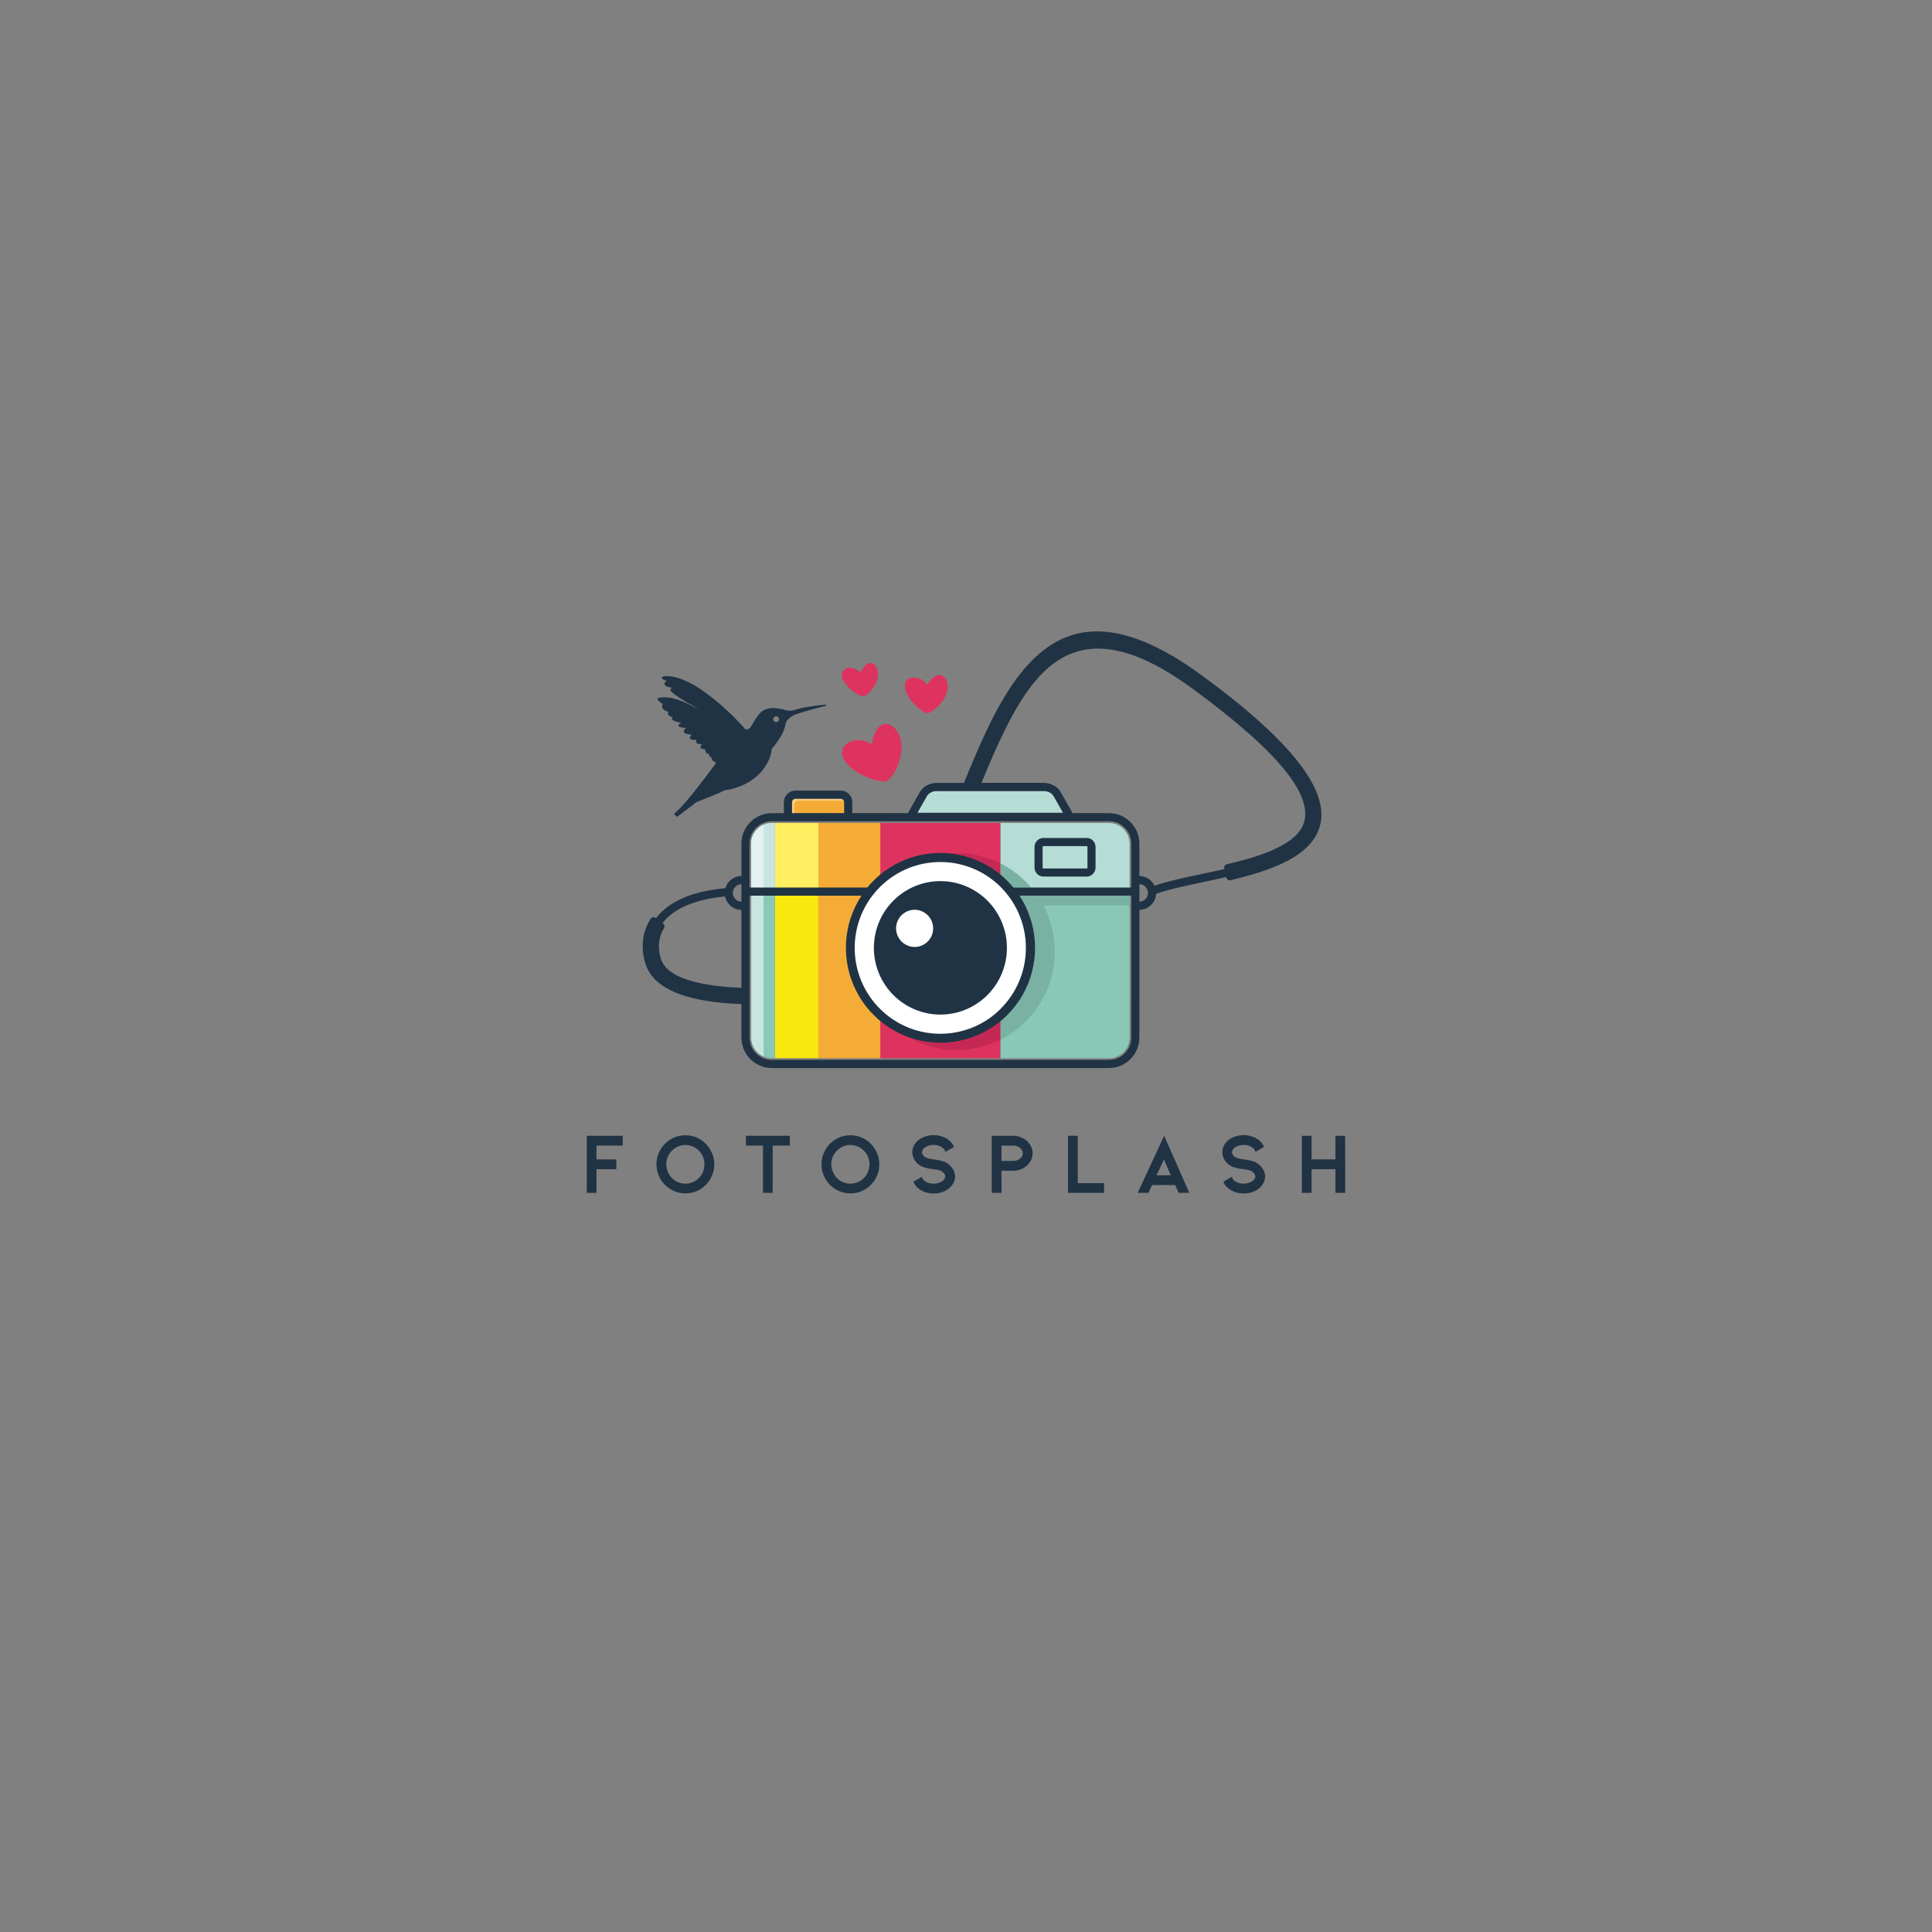 <svg xmlns="http://www.w3.org/2000/svg" xmlns:xlink="http://www.w3.org/1999/xlink" width="375" viewBox="0 0 375 375" height="375" version="1.0"><rect x="0" y="0" width="375" height="375" fill="#808080" stroke="none"/><defs><g id="b"><path d="M 1.379 -11.078 L 1.379 0 L 3.266 0 L 3.266 -4.598 L 7.121 -4.598 L 7.121 -6.5 L 3.266 -6.5 L 3.266 -9.176 L 8.367 -9.176 L 8.367 -11.078 Z M 1.379 -11.078"/></g><g id="c"><path d="M 11.215 -2.711 C 11.719 -3.57 11.973 -4.512 11.973 -5.539 C 11.973 -6.551 11.719 -7.477 11.215 -8.352 C 10.707 -9.227 10.035 -9.918 9.176 -10.422 C 8.316 -10.926 7.375 -11.18 6.363 -11.18 C 5.355 -11.18 4.41 -10.926 3.551 -10.422 C 2.695 -9.918 2.02 -9.242 1.516 -8.367 C 1.012 -7.508 0.758 -6.566 0.758 -5.539 C 0.758 -4.527 1.012 -3.586 1.516 -2.711 C 2.02 -1.836 2.695 -1.16 3.57 -0.656 C 4.43 -0.152 5.355 0.102 6.363 0.102 C 7.375 0.102 8.301 -0.133 9.16 -0.641 C 10.02 -1.145 10.707 -1.836 11.215 -2.711 Z M 9.582 -7.426 C 9.902 -6.836 10.07 -6.215 10.07 -5.539 C 10.07 -4.867 9.902 -4.227 9.582 -3.652 C 9.242 -3.082 8.805 -2.625 8.234 -2.289 C 7.66 -1.953 7.039 -1.785 6.363 -1.785 C 5.691 -1.785 5.066 -1.953 4.496 -2.289 C 3.922 -2.625 3.484 -3.082 3.164 -3.672 C 2.828 -4.242 2.66 -4.867 2.66 -5.539 C 2.66 -6.215 2.812 -6.836 3.148 -7.41 C 3.484 -7.98 3.941 -8.453 4.512 -8.789 C 5.066 -9.125 5.691 -9.293 6.363 -9.293 C 7.02 -9.293 7.645 -9.125 8.215 -8.789 C 8.789 -8.453 9.242 -7.996 9.582 -7.426 Z M 9.582 -7.426"/></g><g id="d"><path d="M 0.824 -11.078 L 0.824 -9.176 L 4.141 -9.176 L 4.141 0 L 6.027 0 L 6.027 -9.176 L 9.363 -9.176 L 9.363 -11.078 Z M 0.824 -11.078"/></g><g id="e"><path d="M 9.395 -3.184 C 9.395 -3.723 9.227 -4.242 8.906 -4.73 C 8.586 -5.203 8.148 -5.605 7.594 -5.926 C 7.105 -6.164 6.363 -6.348 5.371 -6.484 C 4.648 -6.566 4.141 -6.668 3.871 -6.801 C 3.602 -6.902 3.383 -7.07 3.215 -7.273 C 3.047 -7.477 2.98 -7.695 2.98 -7.914 C 2.98 -8.215 3.164 -8.52 3.535 -8.805 C 3.754 -8.957 4.008 -9.074 4.309 -9.176 C 4.613 -9.262 4.918 -9.312 5.238 -9.312 C 5.523 -9.312 5.824 -9.262 6.164 -9.176 C 6.5 -9.059 6.801 -8.891 7.07 -8.672 C 7.34 -8.453 7.477 -8.199 7.492 -7.93 L 9.191 -8.906 C 8.957 -9.48 8.586 -9.949 8.066 -10.34 C 7.68 -10.609 7.238 -10.828 6.75 -10.977 C 6.262 -11.129 5.758 -11.215 5.238 -11.215 C 4.699 -11.215 4.191 -11.129 3.703 -10.977 C 3.215 -10.828 2.777 -10.609 2.406 -10.34 C 1.988 -10.02 1.668 -9.648 1.43 -9.227 C 1.195 -8.805 1.094 -8.367 1.094 -7.914 C 1.094 -7.324 1.262 -6.785 1.598 -6.281 C 1.938 -5.773 2.375 -5.387 2.914 -5.137 C 3.453 -4.883 4.176 -4.715 5.102 -4.613 C 5.91 -4.512 6.449 -4.395 6.684 -4.262 C 6.922 -4.125 7.121 -3.957 7.273 -3.773 C 7.41 -3.57 7.492 -3.383 7.492 -3.184 C 7.492 -2.879 7.309 -2.574 6.938 -2.289 C 6.703 -2.121 6.449 -2.004 6.145 -1.918 C 5.844 -1.82 5.539 -1.785 5.238 -1.785 C 4.918 -1.785 4.613 -1.82 4.309 -1.918 C 4.008 -2.004 3.754 -2.121 3.535 -2.289 C 3.367 -2.391 3.25 -2.508 3.148 -2.66 C 3.047 -2.797 2.98 -2.965 2.98 -3.133 L 1.297 -2.172 C 1.5 -1.617 1.867 -1.145 2.406 -0.758 C 2.777 -0.473 3.215 -0.254 3.703 -0.102 C 4.191 0.051 4.699 0.117 5.238 0.117 C 5.758 0.117 6.262 0.051 6.75 -0.102 C 7.238 -0.254 7.68 -0.473 8.066 -0.758 C 8.484 -1.062 8.805 -1.43 9.043 -1.852 C 9.277 -2.273 9.395 -2.711 9.395 -3.184 Z M 9.395 -3.184"/></g><g id="f"><path d="M 1.379 0 L 3.285 0 L 3.266 -4.293 L 5.508 -4.293 C 5.996 -4.293 6.465 -4.359 6.922 -4.527 C 7.375 -4.699 7.777 -4.934 8.148 -5.238 C 8.926 -5.945 9.312 -6.75 9.312 -7.695 C 9.312 -8.148 9.211 -8.586 9.008 -9.008 C 8.805 -9.43 8.52 -9.801 8.148 -10.137 C 7.777 -10.438 7.375 -10.656 6.922 -10.828 C 6.465 -10.996 5.996 -11.078 5.508 -11.078 L 1.379 -11.078 Z M 3.266 -6.195 L 3.266 -9.176 L 5.508 -9.176 C 6.043 -9.176 6.5 -9.023 6.871 -8.738 C 7.223 -8.438 7.41 -8.098 7.41 -7.695 C 7.41 -7.289 7.238 -6.953 6.902 -6.684 C 6.531 -6.348 6.078 -6.195 5.508 -6.195 Z M 3.266 -6.195"/></g><g id="g"><path d="M 1.379 -11.078 L 1.379 0 L 8.387 0 L 8.387 -1.887 L 3.285 -1.887 L 3.285 -11.078 Z M 1.379 -11.078"/></g><g id="h"><path d="M 8.031 -1.516 L 8.703 0 L 10.777 0 L 5.895 -11.078 L 0.758 0 L 2.844 0 L 3.551 -1.516 Z M 7.191 -3.418 L 4.43 -3.418 L 5.844 -6.484 Z M 7.191 -3.418"/></g><g id="i"><path d="M 3.285 -4.598 L 7.914 -4.598 L 7.914 0 L 9.816 0 L 9.801 -11.078 L 7.914 -11.078 L 7.914 -6.5 L 3.285 -6.5 L 3.285 -11.078 L 1.398 -11.078 L 1.398 0 L 3.285 0 Z M 3.285 -4.598"/></g><clipPath id="a"><path d="M 124.613 122.555 L 256.613 122.555 L 256.613 207.305 L 124.613 207.305 Z M 124.613 122.555"/></clipPath></defs><path fill="#DE335E" d="M 170.859 195.816 L 170.859 205.398 L 194.203 205.398 L 194.203 195.816 C 193.816 196.199 193.418 196.559 192.996 196.902 C 192.578 197.242 192.145 197.562 191.695 197.863 C 191.246 198.16 190.781 198.438 190.305 198.691 C 189.828 198.945 189.34 199.176 188.84 199.379 C 188.34 199.586 187.832 199.766 187.316 199.922 C 186.801 200.078 186.277 200.211 185.746 200.316 C 185.215 200.418 184.684 200.5 184.145 200.551 C 183.609 200.605 183.07 200.629 182.531 200.629 C 181.992 200.629 181.453 200.605 180.914 200.551 C 180.379 200.5 179.844 200.418 179.316 200.316 C 178.785 200.211 178.262 200.078 177.746 199.922 C 177.23 199.766 176.723 199.586 176.223 199.379 C 175.723 199.176 175.234 198.945 174.758 198.691 C 174.281 198.438 173.816 198.16 173.367 197.863 C 172.918 197.562 172.484 197.242 172.062 196.902 C 171.645 196.559 171.242 196.199 170.859 195.816 Z M 170.859 195.816" fill-rule="evenodd"/><path fill="#DE335E" d="M 170.859 159.742 L 170.859 172.133 C 171.242 171.754 171.645 171.391 172.062 171.051 C 172.484 170.711 172.918 170.391 173.367 170.09 C 173.816 169.793 174.281 169.516 174.758 169.262 C 175.234 169.008 175.723 168.781 176.223 168.574 C 176.723 168.367 177.23 168.188 177.746 168.031 C 178.262 167.875 178.785 167.746 179.316 167.641 C 179.844 167.535 180.379 167.457 180.914 167.402 C 181.453 167.352 181.992 167.324 182.531 167.324 C 183.07 167.324 183.609 167.352 184.145 167.402 C 184.684 167.457 185.215 167.535 185.746 167.641 C 186.273 167.746 186.797 167.875 187.316 168.031 C 187.832 168.188 188.34 168.367 188.84 168.574 C 189.34 168.781 189.828 169.008 190.305 169.262 C 190.781 169.516 191.242 169.793 191.695 170.09 C 192.145 170.391 192.578 170.711 192.996 171.051 C 193.418 171.391 193.816 171.754 194.203 172.133 L 194.203 159.742 Z M 170.859 159.742" fill-rule="evenodd"/><path fill="#DE335E" d="M 172.199 151.582 C 173.211 150.914 174.309 148.953 174.801 146.809 C 176.156 140.906 170.246 137.367 169.215 144.461 C 165.816 142.242 161.098 145.008 164.777 148.652 C 166.898 150.762 171.125 152.066 172.199 151.582 Z M 172.199 151.582" fill-rule="evenodd"/><path fill="#DE335E" d="M 180.031 138.418 C 180.871 138.25 182.113 137.27 183.008 135.984 C 185.469 132.484 182.551 128.586 179.973 132.938 C 178.34 130.574 174.508 131.109 175.945 134.488 C 176.781 136.461 179.195 138.449 180.031 138.418 Z M 180.031 138.418" fill-rule="evenodd"/><path fill="#DE335E" d="M 167.676 135.152 C 168.359 134.918 169.289 133.961 169.902 132.797 C 171.582 129.602 168.719 126.656 167.039 130.586 C 165.418 128.785 162.277 129.652 163.836 132.32 C 164.742 133.863 166.98 135.266 167.676 135.152 Z M 167.676 135.152" fill-rule="evenodd"/><path fill="#F5AC37" d="M 170.859 195.816 L 170.859 205.398 L 158.828 205.398 L 158.828 159.742 L 170.859 159.742 L 170.859 172.133 L 170.793 172.199 C 170.41 172.586 170.043 172.988 169.699 173.41 C 169.355 173.832 169.031 174.27 168.727 174.723 C 168.426 175.176 168.148 175.645 167.891 176.125 C 167.633 176.605 167.402 177.098 167.195 177.602 C 166.984 178.105 166.801 178.621 166.645 179.141 C 166.488 179.664 166.355 180.191 166.25 180.727 C 166.141 181.262 166.062 181.801 166.008 182.344 C 165.957 182.887 165.93 183.43 165.93 183.977 C 165.93 184.523 165.957 185.066 166.008 185.609 C 166.062 186.152 166.141 186.691 166.25 187.227 C 166.355 187.762 166.488 188.289 166.645 188.812 C 166.801 189.332 166.984 189.848 167.195 190.352 C 167.402 190.855 167.633 191.348 167.891 191.828 C 168.148 192.309 168.426 192.777 168.727 193.23 C 169.031 193.684 169.355 194.121 169.699 194.543 C 170.043 194.965 170.41 195.367 170.793 195.754 Z M 170.859 195.816" fill-rule="evenodd"/><path fill="#F5AC37" d="M 158.828 173.055 L 158.828 159.742 L 170.859 159.742 L 170.859 172.133 L 170.793 172.199 C 170.516 172.477 170.25 172.766 169.996 173.055 Z M 158.828 173.055" fill-rule="evenodd"/><path fill="#F9E70F" d="M 150.402 159.742 L 158.828 159.742 L 158.828 205.395 L 150.402 205.395 Z M 150.402 159.742"/><path fill="#FFEE5F" d="M 150.402 159.742 L 158.828 159.742 L 158.828 173.059 L 150.402 173.059 Z M 150.402 159.742"/><path fill="#89C8B7" d="M 150.402 159.742 L 150.402 205.398 L 149.797 205.398 C 149.266 205.398 148.758 205.297 148.27 205.094 C 147.781 204.887 147.352 204.598 146.977 204.223 C 146.605 203.848 146.316 203.418 146.113 202.926 C 145.91 202.438 145.809 201.93 145.805 201.398 L 145.805 163.742 C 145.809 163.48 145.832 163.219 145.887 162.961 C 145.938 162.703 146.012 162.453 146.113 162.211 C 146.215 161.969 146.34 161.738 146.484 161.52 C 146.629 161.301 146.797 161.102 146.98 160.914 C 147.168 160.73 147.367 160.562 147.586 160.418 C 147.805 160.273 148.035 160.148 148.277 160.047 C 148.516 159.949 148.766 159.871 149.023 159.82 C 149.281 159.77 149.539 159.742 149.801 159.742 Z M 150.402 159.742" fill-rule="evenodd"/><path fill="#C8E5DF" d="M 148.211 205.059 C 147.855 204.902 147.531 204.699 147.234 204.449 C 146.938 204.199 146.684 203.914 146.473 203.59 C 146.258 203.266 146.098 202.914 145.984 202.543 C 145.871 202.172 145.816 201.793 145.812 201.402 L 145.812 163.742 C 145.816 163.355 145.871 162.973 145.984 162.602 C 146.098 162.23 146.258 161.883 146.473 161.559 C 146.684 161.234 146.938 160.945 147.234 160.695 C 147.531 160.445 147.855 160.242 148.211 160.086 Z M 148.211 205.059" fill-rule="evenodd"/><path fill="#C8E5E1" d="M 150.402 159.742 L 150.402 173.055 L 145.812 173.055 L 145.812 163.742 C 145.812 163.211 145.918 162.703 146.121 162.215 C 146.324 161.723 146.609 161.293 146.984 160.918 C 147.359 160.543 147.789 160.254 148.277 160.051 C 148.766 159.848 149.273 159.746 149.801 159.742 Z M 150.402 159.742" fill-rule="evenodd"/><path fill="#E3F2F1" d="M 148.211 173.055 L 145.812 173.055 L 145.812 163.742 C 145.816 163.355 145.871 162.973 145.984 162.602 C 146.098 162.23 146.258 161.883 146.473 161.559 C 146.684 161.234 146.938 160.945 147.234 160.695 C 147.531 160.445 147.855 160.242 148.211 160.086 Z M 148.211 173.055" fill-rule="evenodd"/><path fill="#FFF" d="M 182.531 201.523 C 183.105 201.523 183.676 201.496 184.246 201.438 C 184.816 201.383 185.379 201.297 185.941 201.184 C 186.504 201.074 187.059 200.934 187.605 200.766 C 188.156 200.602 188.695 200.406 189.223 200.188 C 189.754 199.965 190.27 199.723 190.773 199.449 C 191.281 199.18 191.77 198.883 192.246 198.566 C 192.723 198.246 193.184 197.902 193.625 197.539 C 194.066 197.176 194.492 196.789 194.898 196.383 C 195.301 195.977 195.688 195.551 196.051 195.105 C 196.414 194.664 196.754 194.203 197.07 193.723 C 197.391 193.246 197.684 192.754 197.953 192.246 C 198.223 191.738 198.469 191.223 198.688 190.691 C 198.906 190.16 199.098 189.617 199.266 189.07 C 199.434 188.52 199.57 187.961 199.684 187.398 C 199.793 186.836 199.879 186.266 199.934 185.695 C 199.992 185.125 200.02 184.551 200.02 183.977 C 200.02 183.402 199.992 182.828 199.934 182.254 C 199.879 181.684 199.793 181.117 199.684 180.551 C 199.57 179.988 199.43 179.434 199.266 178.883 C 199.098 178.332 198.906 177.793 198.688 177.262 C 198.469 176.73 198.223 176.211 197.953 175.703 C 197.684 175.195 197.391 174.703 197.07 174.227 C 196.754 173.75 196.41 173.289 196.047 172.844 C 195.684 172.398 195.301 171.973 194.895 171.566 C 194.488 171.16 194.066 170.777 193.625 170.41 C 193.18 170.047 192.723 169.703 192.246 169.387 C 191.77 169.066 191.277 168.77 190.773 168.5 C 190.266 168.23 189.75 167.984 189.223 167.766 C 188.691 167.543 188.152 167.352 187.605 167.184 C 187.059 167.016 186.5 166.879 185.941 166.766 C 185.379 166.652 184.812 166.57 184.242 166.512 C 183.672 166.457 183.102 166.43 182.527 166.43 C 181.953 166.43 181.383 166.457 180.812 166.512 C 180.242 166.57 179.676 166.652 179.117 166.766 C 178.555 166.879 178 167.016 177.449 167.184 C 176.902 167.352 176.363 167.543 175.836 167.766 C 175.305 167.984 174.789 168.23 174.281 168.5 C 173.777 168.773 173.285 169.066 172.809 169.387 C 172.336 169.707 171.875 170.047 171.43 170.41 C 170.988 170.777 170.566 171.16 170.16 171.566 C 169.754 171.977 169.371 172.398 169.008 172.844 C 168.645 173.289 168.305 173.75 167.984 174.227 C 167.668 174.707 167.371 175.199 167.102 175.703 C 166.832 176.211 166.586 176.73 166.367 177.262 C 166.148 177.793 165.957 178.332 165.789 178.883 C 165.625 179.434 165.484 179.988 165.371 180.551 C 165.262 181.117 165.176 181.684 165.121 182.254 C 165.066 182.828 165.035 183.402 165.035 183.977 C 165.039 184.551 165.066 185.121 165.125 185.695 C 165.18 186.266 165.266 186.832 165.379 187.398 C 165.492 187.961 165.633 188.516 165.797 189.066 C 165.965 189.617 166.156 190.156 166.379 190.688 C 166.598 191.215 166.844 191.734 167.113 192.242 C 167.383 192.746 167.676 193.238 167.996 193.719 C 168.312 194.195 168.656 194.656 169.02 195.098 C 169.383 195.543 169.766 195.969 170.172 196.375 C 170.574 196.781 171 197.164 171.441 197.531 C 171.883 197.895 172.344 198.238 172.82 198.555 C 173.297 198.875 173.785 199.172 174.293 199.441 C 174.797 199.711 175.312 199.957 175.84 200.18 C 176.371 200.398 176.91 200.594 177.457 200.762 C 178.004 200.926 178.559 201.066 179.121 201.18 C 179.684 201.293 180.246 201.379 180.816 201.434 C 181.387 201.492 181.957 201.523 182.531 201.523 Z M 182.531 201.523" fill-rule="evenodd"/><path fill="#203344" d="M 191.66 174.816 C 192.262 175.418 192.797 176.07 193.266 176.777 C 193.738 177.488 194.137 178.234 194.461 179.02 C 194.785 179.805 195.031 180.613 195.195 181.449 C 195.359 182.281 195.441 183.125 195.441 183.977 C 195.441 184.828 195.359 185.668 195.195 186.504 C 195.031 187.336 194.785 188.148 194.461 188.934 C 194.137 189.719 193.738 190.465 193.266 191.172 C 192.797 191.879 192.262 192.535 191.66 193.137 C 191.062 193.738 190.41 194.273 189.703 194.746 C 189 195.219 188.254 195.617 187.473 195.945 C 186.688 196.27 185.883 196.516 185.051 196.68 C 184.219 196.848 183.379 196.93 182.531 196.93 C 181.684 196.93 180.844 196.848 180.012 196.68 C 179.18 196.516 178.371 196.27 177.59 195.945 C 176.805 195.617 176.062 195.219 175.355 194.746 C 174.652 194.273 174 193.738 173.398 193.137 C 172.801 192.535 172.266 191.879 171.793 191.172 C 171.324 190.465 170.926 189.719 170.602 188.934 C 170.277 188.148 170.031 187.336 169.867 186.504 C 169.699 185.668 169.617 184.828 169.617 183.977 C 169.617 183.125 169.699 182.281 169.867 181.449 C 170.031 180.613 170.277 179.805 170.602 179.02 C 170.926 178.234 171.324 177.488 171.793 176.777 C 172.266 176.07 172.801 175.418 173.398 174.816 C 174 174.215 174.652 173.68 175.355 173.207 C 176.062 172.734 176.805 172.332 177.59 172.008 C 178.371 171.684 179.18 171.438 180.012 171.27 C 180.844 171.105 181.684 171.023 182.531 171.023 C 183.379 171.023 184.219 171.105 185.051 171.27 C 185.883 171.438 186.688 171.684 187.473 172.008 C 188.254 172.332 189 172.734 189.703 173.207 C 190.41 173.68 191.062 174.215 191.66 174.816 Z M 191.66 174.816"/><path fill="#FFF" d="M 210.922 164.227 L 202.527 164.227 L 202.371 164.387 L 202.414 168.527 L 202.527 168.574 L 210.922 168.574 L 211.078 168.414 L 211.035 164.273 Z M 210.922 164.227" fill-rule="evenodd"/><path fill="#89C8B7" d="M 194.984 172.973 C 195.676 173.758 196.289 174.602 196.82 175.508 C 197.352 176.41 197.797 177.355 198.148 178.34 C 198.504 179.328 198.762 180.34 198.926 181.375 C 199.09 182.41 199.156 183.453 199.121 184.504 C 199.09 185.551 198.961 186.586 198.73 187.609 C 198.504 188.633 198.18 189.629 197.766 190.59 C 197.352 191.555 196.848 192.469 196.262 193.336 C 195.676 194.203 195.012 195.008 194.27 195.75 L 194.203 195.816 L 194.203 205.398 L 215.262 205.398 C 215.793 205.398 216.301 205.297 216.789 205.094 C 217.277 204.891 217.707 204.602 218.082 204.227 C 218.453 203.852 218.742 203.418 218.945 202.93 C 219.148 202.438 219.25 201.93 219.254 201.398 L 219.254 173.07 L 195.062 173.07 C 195.039 173.027 195.008 173 194.984 172.973 Z M 194.984 172.973"/><path fill="#89C8B7" d="M 194.203 159.742 L 194.203 172.133 L 194.246 172.18 L 194.203 172.133 Z M 194.203 159.742"/><path fill="#89C8B7" d="M 204.93 155.27 L 206.113 157.367 Z M 204.93 155.27"/><path fill="#B5DDD6" d="M 219.25 163.742 C 219.246 163.211 219.145 162.703 218.941 162.215 C 218.738 161.723 218.449 161.293 218.078 160.918 C 217.703 160.543 217.273 160.254 216.785 160.051 C 216.297 159.848 215.789 159.746 215.258 159.742 L 194.203 159.742 L 194.203 172.133 L 194.246 172.18 L 194.27 172.199 C 194.516 172.449 194.75 172.711 194.984 172.973 C 195.008 173 195.039 173.027 195.062 173.055 L 219.25 173.055 Z M 219.25 163.742"/><path fill="#B5DDD6" d="M 206.34 157.766 L 206.113 157.367 L 204.926 155.27 L 204.535 154.582 C 204.348 154.254 204.09 154 203.758 153.82 C 203.367 153.621 202.957 153.527 202.52 153.535 L 181.875 153.535 C 181.438 153.527 181.027 153.621 180.641 153.82 C 180.305 154 180.047 154.254 179.859 154.582 L 178.055 157.766 Z M 206.34 157.766"/><path fill="#F9CB81" d="M 163.848 157.832 L 163.848 155.723 C 163.848 155.531 163.781 155.367 163.645 155.234 C 163.512 155.098 163.348 155.031 163.156 155.031 L 154.406 155.031 C 154.219 155.031 154.055 155.098 153.922 155.23 C 153.789 155.367 153.719 155.531 153.719 155.723 L 153.719 157.832 Z M 163.848 157.832" fill-rule="evenodd"/><path fill="#F5AC37" d="M 163.848 157.832 L 163.848 155.723 C 163.848 155.625 163.828 155.531 163.789 155.441 C 163.727 155.426 163.664 155.414 163.602 155.414 L 154.852 155.414 C 154.66 155.418 154.5 155.484 154.367 155.621 C 154.23 155.754 154.164 155.918 154.16 156.105 L 154.16 157.832 Z M 163.848 157.832" fill-rule="evenodd"/><path fill="#C62855" d="M 194.203 169.766 L 194.203 167.602 C 191.516 166.25 188.672 165.578 185.672 165.586 C 185.172 165.586 184.68 165.602 184.191 165.641 C 186.027 165.805 187.801 166.238 189.508 166.941 C 191.215 167.645 192.777 168.586 194.203 169.766 Z M 194.203 169.766" fill-rule="evenodd"/><path fill="#C62855" d="M 194.203 198.199 C 192.961 199.223 191.609 200.07 190.145 200.738 C 188.684 201.406 187.16 201.875 185.574 202.141 C 183.992 202.406 182.398 202.465 180.801 202.312 C 179.199 202.16 177.645 201.805 176.141 201.246 C 177.504 202.035 178.945 202.648 180.465 203.078 C 181.98 203.512 183.527 203.75 185.102 203.797 C 186.68 203.848 188.238 203.699 189.777 203.359 C 191.316 203.02 192.793 202.496 194.203 201.789 Z M 194.203 198.199" fill-rule="evenodd"/><path fill="#FFF" d="M 196.984 174.094 C 197.348 174.625 197.68 175.176 197.98 175.742 L 196.984 175.742 Z M 196.984 174.094" fill-rule="evenodd"/><path fill="#79B1A3" d="M 196.699 172.266 L 200.152 172.266 C 198.48 170.309 196.492 168.746 194.195 167.59 L 194.195 169.766 C 194.652 170.141 195.09 170.543 195.512 170.961 C 195.93 171.379 196.328 171.809 196.699 172.266 Z M 196.699 172.266" fill-rule="evenodd"/><path fill="#79B1A3" d="M 219.25 175.742 L 219.25 173.848 L 196.984 173.848 L 196.984 175.742 L 198.957 175.742 C 199.387 176.602 199.746 177.488 200.035 178.406 C 200.324 179.32 200.539 180.254 200.684 181.203 C 200.828 182.152 200.898 183.105 200.895 184.066 C 200.887 185.027 200.809 185.98 200.656 186.93 C 200.5 187.879 200.277 188.809 199.977 189.719 C 199.68 190.633 199.312 191.516 198.875 192.371 C 198.438 193.227 197.938 194.043 197.375 194.82 C 196.812 195.594 196.191 196.324 195.516 197.004 C 195.098 197.422 194.656 197.82 194.203 198.199 L 194.203 201.793 C 194.77 201.508 195.32 201.195 195.855 200.855 C 196.391 200.52 196.906 200.152 197.406 199.762 C 197.906 199.371 198.383 198.953 198.84 198.516 C 199.297 198.074 199.734 197.613 200.145 197.133 C 200.559 196.648 200.945 196.148 201.305 195.625 C 201.668 195.105 202.004 194.566 202.312 194.012 C 202.621 193.457 202.902 192.887 203.152 192.305 C 203.406 191.723 203.629 191.129 203.82 190.523 C 204.016 189.918 204.18 189.305 204.309 188.684 C 204.441 188.062 204.543 187.434 204.613 186.805 C 204.684 186.172 204.723 185.539 204.73 184.902 C 204.738 184.27 204.711 183.633 204.656 183 C 204.602 182.367 204.512 181.738 204.395 181.113 C 204.277 180.492 204.129 179.875 203.949 179.266 C 203.77 178.656 203.559 178.055 203.32 177.469 C 203.082 176.879 202.812 176.305 202.516 175.742 Z M 219.25 175.742" fill-rule="evenodd"/><g clip-path="url(#a)"><path fill="#203344" d="M 233.316 131.121 C 215.156 117.828 204.762 121.484 197.117 131.996 C 193.23 137.348 190.156 144.461 187.102 151.957 L 181.883 151.957 C 181.188 151.953 180.527 152.109 179.91 152.438 C 179.305 152.754 178.836 153.211 178.5 153.809 L 176.223 157.832 L 165.43 157.832 L 165.43 155.723 C 165.43 155.422 165.371 155.129 165.254 154.852 C 165.141 154.574 164.977 154.328 164.762 154.113 C 164.551 153.902 164.305 153.738 164.027 153.621 C 163.75 153.504 163.461 153.449 163.16 153.449 L 154.406 153.449 C 154.105 153.449 153.82 153.508 153.543 153.621 C 153.266 153.738 153.02 153.902 152.809 154.117 C 152.594 154.328 152.43 154.574 152.316 154.852 C 152.199 155.133 152.145 155.422 152.145 155.723 L 152.145 157.832 L 149.801 157.832 C 149.02 157.832 148.27 157.98 147.547 158.281 C 146.828 158.582 146.191 159.012 145.641 159.566 C 145.086 160.117 144.66 160.758 144.359 161.48 C 144.059 162.203 143.91 162.957 143.91 163.738 L 143.91 170.031 C 143.559 170.035 143.215 170.094 142.883 170.207 C 142.551 170.32 142.242 170.484 141.965 170.695 C 141.684 170.91 141.441 171.16 141.242 171.449 C 141.043 171.742 140.895 172.055 140.793 172.391 C 137.598 172.695 134.961 173.305 132.84 174.195 C 130.332 175.234 128.523 176.633 127.336 178.219 L 127.266 178.164 C 127.109 178.047 126.934 178.004 126.742 178.039 C 126.551 178.074 126.402 178.172 126.297 178.336 C 125.535 179.516 125.051 180.797 124.848 182.188 C 124.621 183.867 124.773 185.516 125.309 187.125 C 126.793 191.781 132.613 193.77 139.023 194.527 C 140.637 194.719 142.285 194.832 143.906 194.895 L 143.906 201.395 C 143.906 202.176 144.059 202.93 144.355 203.652 C 144.656 204.375 145.082 205.016 145.637 205.566 C 146.188 206.125 146.824 206.551 147.547 206.852 C 148.27 207.152 149.02 207.305 149.801 207.305 L 215.258 207.305 C 215.645 207.301 216.027 207.266 216.41 207.188 C 216.789 207.109 217.156 207 217.512 206.848 C 217.871 206.699 218.207 206.52 218.531 206.301 C 218.852 206.086 219.148 205.844 219.422 205.566 C 219.695 205.293 219.941 204.996 220.156 204.672 C 220.371 204.352 220.551 204.012 220.699 203.652 C 220.848 203.293 220.961 202.926 221.035 202.543 C 221.113 202.164 221.152 201.781 221.152 201.391 L 221.152 176.598 C 222.047 176.59 222.809 176.27 223.441 175.637 C 224.031 175.047 224.352 174.336 224.398 173.504 C 226.578 172.688 229.762 172.012 233.246 171.27 C 234.801 170.941 236.41 170.602 238.004 170.234 L 238.031 170.344 C 238.07 170.523 238.172 170.664 238.328 170.762 C 238.488 170.863 238.656 170.891 238.836 170.848 C 246.898 168.934 254.832 166.145 256.27 160.02 C 257.691 153.969 252.316 145.031 233.316 131.121 Z M 143.906 191.734 C 142.387 191.672 140.871 191.566 139.383 191.391 C 134.066 190.762 129.305 189.316 128.301 186.164 C 127.918 185.016 127.809 183.844 127.965 182.648 C 128.098 181.754 128.398 180.922 128.879 180.156 C 128.969 180.008 128.996 179.848 128.965 179.676 C 128.934 179.504 128.848 179.367 128.707 179.266 L 128.594 179.176 C 129.617 177.801 131.207 176.59 133.449 175.668 C 135.383 174.863 137.801 174.281 140.734 173.996 C 140.871 174.637 141.168 175.184 141.625 175.645 C 142.258 176.277 143.02 176.602 143.91 176.609 Z M 143.906 175.02 C 143.449 175.012 143.059 174.848 142.734 174.52 C 142.496 174.281 142.34 173.992 142.273 173.656 C 142.207 173.32 142.238 172.996 142.367 172.68 C 142.492 172.363 142.699 172.109 142.977 171.918 C 143.258 171.723 143.57 171.625 143.91 171.617 Z M 179.867 154.586 C 180.055 154.258 180.316 154.004 180.648 153.824 C 181.035 153.625 181.449 153.531 181.883 153.539 L 202.531 153.539 C 202.965 153.531 203.379 153.625 203.766 153.824 C 204.098 154.004 204.359 154.258 204.547 154.586 L 206.344 157.77 L 178.066 157.77 Z M 153.719 155.723 C 153.719 155.531 153.789 155.367 153.922 155.23 C 154.055 155.098 154.219 155.031 154.406 155.031 L 163.156 155.031 C 163.348 155.031 163.512 155.098 163.645 155.234 C 163.781 155.367 163.848 155.531 163.848 155.723 L 163.848 157.832 L 153.719 157.832 Z M 219.578 201.391 C 219.574 201.676 219.547 201.957 219.492 202.234 C 219.434 202.516 219.352 202.785 219.246 203.047 C 219.137 203.309 219.004 203.559 218.844 203.793 C 218.688 204.031 218.508 204.25 218.309 204.449 C 218.109 204.652 217.891 204.832 217.656 204.988 C 217.418 205.145 217.172 205.281 216.91 205.391 C 216.648 205.5 216.379 205.582 216.102 205.637 C 215.824 205.691 215.543 205.723 215.258 205.723 L 149.801 205.723 C 148.613 205.719 147.602 205.293 146.766 204.449 C 145.922 203.605 145.496 202.586 145.496 201.387 L 145.496 173.848 L 167.207 173.848 C 166.988 174.184 166.777 174.527 166.582 174.875 C 166.383 175.227 166.195 175.582 166.023 175.941 C 165.848 176.305 165.684 176.672 165.535 177.043 C 165.383 177.414 165.246 177.793 165.117 178.176 C 164.992 178.555 164.879 178.941 164.777 179.328 C 164.676 179.719 164.59 180.109 164.512 180.504 C 164.438 180.898 164.375 181.297 164.324 181.695 C 164.277 182.094 164.238 182.492 164.215 182.895 C 164.191 183.297 164.184 183.695 164.184 184.098 C 164.188 184.5 164.203 184.902 164.234 185.305 C 164.262 185.703 164.305 186.102 164.359 186.5 C 164.414 186.898 164.48 187.297 164.562 187.688 C 164.645 188.082 164.738 188.473 164.844 188.859 C 164.949 189.246 165.066 189.633 165.199 190.012 C 165.332 190.391 165.473 190.766 165.629 191.137 C 165.785 191.504 165.953 191.871 166.133 192.23 C 166.312 192.59 166.504 192.941 166.707 193.289 C 166.906 193.637 167.121 193.977 167.348 194.309 C 167.57 194.641 167.805 194.965 168.051 195.281 C 168.297 195.602 168.555 195.91 168.82 196.207 C 169.086 196.508 169.363 196.801 169.648 197.082 C 169.934 197.363 170.227 197.637 170.527 197.902 C 170.832 198.164 171.141 198.418 171.461 198.66 C 171.781 198.902 172.109 199.133 172.441 199.355 C 172.777 199.574 173.117 199.785 173.465 199.984 C 173.812 200.184 174.168 200.371 174.527 200.547 C 174.891 200.723 175.254 200.887 175.625 201.035 C 175.996 201.188 176.371 201.328 176.754 201.453 C 177.133 201.582 177.516 201.695 177.902 201.797 C 178.293 201.898 178.684 201.988 179.074 202.062 C 179.469 202.141 179.863 202.203 180.262 202.25 C 180.66 202.301 181.059 202.34 181.457 202.363 C 181.855 202.387 182.258 202.398 182.656 202.395 C 183.059 202.391 183.457 202.375 183.859 202.348 C 184.258 202.32 184.656 202.277 185.051 202.223 C 185.449 202.168 185.844 202.102 186.238 202.02 C 186.629 201.938 187.02 201.844 187.406 201.738 C 187.789 201.633 188.172 201.516 188.551 201.383 C 188.93 201.25 189.305 201.105 189.672 200.953 C 190.043 200.797 190.406 200.629 190.766 200.449 C 191.121 200.27 191.473 200.078 191.82 199.875 C 192.164 199.672 192.504 199.457 192.836 199.23 C 193.168 199.008 193.492 198.77 193.809 198.523 C 194.125 198.277 194.434 198.02 194.734 197.754 C 195.031 197.488 195.324 197.211 195.605 196.926 C 195.887 196.641 196.156 196.344 196.422 196.043 C 196.684 195.738 196.934 195.426 197.176 195.105 C 197.418 194.785 197.652 194.457 197.871 194.121 C 198.094 193.789 198.301 193.445 198.5 193.098 C 198.699 192.746 198.887 192.391 199.059 192.031 C 199.234 191.668 199.398 191.301 199.551 190.93 C 199.699 190.559 199.84 190.18 199.965 189.801 C 200.094 189.418 200.207 189.035 200.309 188.645 C 200.41 188.258 200.5 187.863 200.574 187.469 C 200.652 187.074 200.715 186.68 200.766 186.281 C 200.816 185.883 200.852 185.48 200.875 185.082 C 200.898 184.68 200.91 184.277 200.91 183.875 C 200.906 183.473 200.891 183.074 200.863 182.672 C 200.836 182.273 200.793 181.871 200.738 181.473 C 200.684 181.074 200.617 180.68 200.539 180.285 C 200.457 179.891 200.363 179.5 200.258 179.113 C 200.152 178.727 200.035 178.344 199.902 177.965 C 199.773 177.582 199.629 177.207 199.477 176.836 C 199.32 176.469 199.152 176.102 198.973 175.742 C 198.945 175.684 198.906 175.621 198.879 175.559 C 198.77 175.352 198.66 175.145 198.543 174.949 L 198.371 174.645 C 198.25 174.445 198.129 174.246 198.004 174.035 C 197.965 173.973 197.926 173.91 197.883 173.844 L 219.59 173.844 Z M 169.328 173.848 C 169.75 173.289 170.207 172.766 170.699 172.266 L 170.777 172.184 C 171.164 171.801 171.566 171.434 171.988 171.09 C 172.406 170.742 172.844 170.418 173.297 170.117 C 173.75 169.812 174.215 169.535 174.695 169.277 C 175.176 169.02 175.668 168.789 176.172 168.578 C 176.672 168.371 177.184 168.188 177.707 168.031 C 178.227 167.871 178.754 167.738 179.289 167.633 C 179.82 167.527 180.359 167.449 180.898 167.395 C 181.441 167.344 181.984 167.316 182.527 167.316 C 183.07 167.316 183.613 167.344 184.156 167.398 C 184.695 167.449 185.234 167.531 185.77 167.637 C 186.301 167.746 186.828 167.879 187.348 168.035 C 187.871 168.195 188.383 168.379 188.883 168.586 C 189.387 168.797 189.879 169.031 190.355 169.285 C 190.836 169.543 191.301 169.824 191.754 170.129 C 192.207 170.43 192.645 170.758 193.062 171.102 C 193.484 171.449 193.887 171.816 194.27 172.199 L 194.352 172.281 C 194.844 172.777 195.301 173.305 195.723 173.863 C 196.348 174.684 196.891 175.555 197.355 176.477 C 197.816 177.398 198.191 178.355 198.48 179.348 C 198.766 180.34 198.957 181.348 199.059 182.379 C 199.156 183.406 199.16 184.434 199.07 185.461 C 198.977 186.488 198.793 187.5 198.516 188.496 C 198.238 189.488 197.871 190.449 197.414 191.375 C 196.957 192.301 196.418 193.176 195.801 194 C 195.184 194.828 194.492 195.59 193.734 196.285 C 192.977 196.98 192.16 197.602 191.285 198.148 C 190.41 198.691 189.492 199.152 188.535 199.527 C 187.574 199.898 186.59 200.184 185.578 200.371 C 184.566 200.562 183.543 200.656 182.516 200.656 C 181.484 200.656 180.465 200.562 179.453 200.371 C 178.441 200.184 177.457 199.898 176.496 199.527 C 175.539 199.152 174.621 198.691 173.746 198.148 C 172.871 197.602 172.055 196.98 171.297 196.285 C 170.539 195.59 169.848 194.828 169.23 194 C 168.613 193.176 168.074 192.301 167.617 191.375 C 167.16 190.449 166.793 189.488 166.516 188.496 C 166.238 187.5 166.051 186.488 165.961 185.461 C 165.871 184.434 165.875 183.406 165.973 182.379 C 166.074 181.348 166.266 180.34 166.551 179.348 C 166.84 178.355 167.211 177.398 167.676 176.477 C 168.141 175.555 168.684 174.684 169.309 173.863 Z M 219.578 172.266 L 196.699 172.266 C 196.324 171.809 195.926 171.367 195.512 170.949 C 195.086 170.523 194.641 170.117 194.176 169.734 C 193.711 169.352 193.227 168.992 192.727 168.656 C 192.227 168.324 191.711 168.012 191.18 167.73 C 190.652 167.445 190.109 167.188 189.551 166.957 C 188.996 166.727 188.43 166.523 187.855 166.348 C 187.281 166.172 186.695 166.027 186.105 165.91 C 185.516 165.789 184.922 165.703 184.324 165.645 C 183.727 165.582 183.125 165.555 182.523 165.555 C 181.922 165.555 181.324 165.582 180.727 165.645 C 180.125 165.703 179.531 165.789 178.941 165.91 C 178.352 166.027 177.77 166.172 177.195 166.348 C 176.617 166.523 176.055 166.727 175.496 166.957 C 174.941 167.188 174.398 167.445 173.867 167.73 C 173.34 168.012 172.824 168.324 172.324 168.656 C 171.824 168.992 171.34 169.352 170.875 169.734 C 170.41 170.117 169.965 170.523 169.539 170.949 C 169.121 171.367 168.723 171.812 168.348 172.266 L 145.48 172.266 L 145.48 163.738 C 145.484 163.453 145.512 163.172 145.566 162.895 C 145.625 162.617 145.707 162.348 145.816 162.082 C 145.922 161.82 146.059 161.57 146.215 161.336 C 146.371 161.098 146.551 160.879 146.75 160.68 C 146.953 160.48 147.172 160.301 147.406 160.141 C 147.641 159.984 147.891 159.852 148.152 159.742 C 148.414 159.633 148.684 159.551 148.961 159.492 C 149.238 159.438 149.52 159.41 149.801 159.406 L 215.258 159.406 C 216.453 159.41 217.469 159.832 218.312 160.68 C 219.152 161.52 219.574 162.535 219.578 163.727 Z M 222.332 174.52 C 222.008 174.844 221.613 175.008 221.156 175.016 L 221.156 171.617 C 221.613 171.625 222.004 171.789 222.332 172.113 C 222.488 172.273 222.609 172.457 222.695 172.668 C 222.781 172.875 222.824 173.09 222.824 173.316 C 222.824 173.543 222.781 173.758 222.695 173.965 C 222.609 174.176 222.488 174.359 222.332 174.52 Z M 253.203 159.289 C 252.148 163.766 245.219 166.078 238.125 167.758 C 237.945 167.797 237.805 167.898 237.707 168.055 C 237.609 168.211 237.582 168.379 237.625 168.562 L 237.652 168.68 C 236.043 169.047 234.457 169.387 232.922 169.711 C 229.512 170.438 226.379 171.102 224.09 171.922 C 223.824 171.348 223.426 170.891 222.895 170.551 C 222.363 170.207 221.781 170.035 221.152 170.027 L 221.152 163.742 C 221.152 162.957 221.004 162.203 220.703 161.48 C 220.402 160.758 219.977 160.117 219.422 159.566 C 218.871 159.012 218.234 158.582 217.516 158.281 C 216.793 157.98 216.043 157.832 215.262 157.832 L 208.188 157.832 L 205.91 153.809 C 205.574 153.211 205.105 152.75 204.5 152.434 C 203.883 152.109 203.223 151.949 202.527 151.953 L 190.508 151.953 C 193.324 145.07 196.188 138.617 199.656 133.848 C 206.211 124.836 215.289 121.824 231.465 133.668 C 249.199 146.648 254.348 154.438 253.203 159.297 Z M 253.203 159.289" fill-rule="evenodd"/></g><path fill="#203344" d="M 212.145 163.156 C 211.809 162.82 211.406 162.648 210.93 162.645 L 202.527 162.645 C 202.051 162.648 201.645 162.82 201.312 163.156 C 200.977 163.492 200.805 163.898 200.801 164.375 L 200.801 168.41 C 200.805 168.887 200.973 169.293 201.312 169.625 C 201.645 169.965 202.051 170.137 202.527 170.137 L 210.922 170.137 C 211.395 170.137 211.801 169.965 212.137 169.625 C 212.473 169.289 212.641 168.883 212.645 168.41 L 212.645 164.387 C 212.641 163.91 212.473 163.504 212.137 163.168 Z M 211.078 168.418 C 211.078 168.461 211.066 168.496 211.035 168.527 C 211.004 168.559 210.969 168.574 210.926 168.574 L 202.527 168.574 C 202.484 168.574 202.445 168.559 202.418 168.527 C 202.387 168.496 202.371 168.461 202.371 168.418 L 202.371 164.387 C 202.371 164.34 202.387 164.305 202.418 164.273 C 202.449 164.242 202.484 164.23 202.527 164.23 L 210.922 164.23 C 210.965 164.227 211 164.242 211.035 164.273 C 211.062 164.305 211.078 164.34 211.074 164.387 Z M 211.078 168.418" fill-rule="evenodd"/><path fill="#203344" d="M 128.578 136.609 C 128.625 136.641 128.633 136.68 128.605 136.73 C 128.477 136.949 128.207 137.691 129.68 138.16 C 129.719 138.172 129.727 138.195 129.711 138.234 C 129.621 138.395 129.457 138.902 130.621 139.262 C 130.621 139.262 130.621 139.277 130.621 139.277 C 130.488 139.359 129.777 139.84 132.184 140.297 L 132.184 140.324 C 131.953 140.441 130.758 141.098 133.121 141.316 C 133.121 141.316 133.137 141.336 133.121 141.34 C 132.93 141.5 131.879 142.445 134.215 142.578 C 134.23 142.59 134.23 142.602 134.215 142.609 C 134.043 142.793 133.273 143.691 135.125 143.613 C 135.145 143.609 135.148 143.621 135.145 143.637 C 135.094 143.781 134.891 144.602 136.234 144.422 C 136.234 144.422 136.254 144.441 136.234 144.445 C 136.102 144.609 135.477 145.441 136.84 145.422 C 136.859 145.52 137.105 146.73 137.582 146.188 L 137.602 146.188 C 137.602 146.34 137.547 146.973 138.023 146.918 C 138.051 147.027 138.254 147.852 138.977 148.027 C 139 148.035 139.008 148.051 138.996 148.07 C 138.59 148.637 133.227 156.016 131.086 157.734 C 131.086 157.734 130.508 158.344 131.234 158.246 C 131.207 158.328 131.145 158.676 131.598 158.395 L 131.617 158.395 C 131.812 158.246 134.883 155.98 135.105 155.727 C 135.156 155.672 140.203 153.793 140.508 153.426 L 140.527 153.426 C 146.664 152.578 149.512 148.445 149.812 145.32 C 149.812 145.32 152.219 142.758 152.496 140.375 C 152.496 140.375 152.863 139.203 154.691 138.574 C 156.523 137.945 160.156 136.996 160.203 137.051 C 160.203 137.051 160.68 136.809 160.133 136.785 C 160.133 136.785 156.547 137.047 153.996 137.863 C 153.574 137.984 153.152 137.996 152.727 137.898 C 151.512 137.543 148.957 136.859 147.48 138.441 C 146.895 139.145 146.387 139.898 145.961 140.711 C 145.871 140.918 145.742 141.102 145.582 141.262 C 145.336 141.5 144.977 141.723 144.602 141.488 C 144.625 141.395 134.988 130.52 128.812 131.273 C 128.812 131.273 127.832 131.637 129.219 132.086 C 129.27 132.105 129.297 132.141 129.305 132.191 C 129.309 132.246 129.289 132.285 129.246 132.312 C 128.824 132.566 128.637 133.246 130.461 133.508 C 130.477 133.508 130.48 133.535 130.461 133.539 C 129.207 133.844 131.523 135.258 133.477 136.426 C 134.195 136.777 134.871 137.199 135.5 137.699 C 135.52 137.719 135.543 137.734 135.57 137.754 L 134.82 137.281 C 133.418 136.473 131.934 135.863 130.363 135.457 C 129.992 135.41 129.574 135.375 129.105 135.348 C 128.609 135.332 128.125 135.395 127.648 135.539 C 127.555 135.754 127.754 136.074 128.578 136.609 Z M 150.098 139.535 C 150.113 139.375 150.184 139.246 150.309 139.148 C 150.434 139.051 150.574 139.012 150.73 139.035 C 150.891 139.055 151.016 139.129 151.109 139.258 C 151.203 139.387 151.234 139.531 151.207 139.688 C 151.18 139.844 151.102 139.969 150.969 140.059 C 150.84 140.148 150.695 140.176 150.539 140.145 C 150.395 140.121 150.281 140.047 150.191 139.93 C 150.105 139.812 150.074 139.68 150.098 139.535 Z M 150.098 139.535" fill-rule="evenodd"/><path fill="#FFF" d="M 177.539 183.805 C 178.016 183.805 178.473 183.711 178.914 183.527 C 179.355 183.34 179.742 183.078 180.078 182.742 C 180.414 182.402 180.672 182.012 180.855 181.57 C 181.035 181.125 181.125 180.664 181.125 180.188 C 181.125 179.711 181.031 179.25 180.848 178.809 C 180.664 178.367 180.406 177.977 180.066 177.641 C 179.73 177.301 179.34 177.043 178.898 176.859 C 178.457 176.676 178 176.586 177.523 176.586 C 177.047 176.586 176.59 176.68 176.148 176.863 C 175.707 177.047 175.32 177.305 174.98 177.645 C 174.645 177.984 174.387 178.375 174.203 178.816 C 174.02 179.258 173.93 179.719 173.93 180.195 C 173.93 180.676 174.023 181.137 174.207 181.578 C 174.391 182.02 174.652 182.41 174.988 182.75 C 175.328 183.09 175.719 183.348 176.16 183.531 C 176.602 183.715 177.062 183.805 177.539 183.805 Z M 177.539 183.805" fill-rule="evenodd"/><g fill="#203344"><use x="112.508" y="231.534" xmlns:xlink="http://www.w3.org/1999/xlink" xlink:href="#b" xlink:type="simple" xlink:actuate="onLoad" xlink:show="embed"/></g><g fill="#203344"><use x="126.665" y="231.534" xmlns:xlink="http://www.w3.org/1999/xlink" xlink:href="#c" xlink:type="simple" xlink:actuate="onLoad" xlink:show="embed"/></g><g fill="#203344"><use x="143.951" y="231.534" xmlns:xlink="http://www.w3.org/1999/xlink" xlink:href="#d" xlink:type="simple" xlink:actuate="onLoad" xlink:show="embed"/></g><g fill="#203344"><use x="158.697" y="231.534" xmlns:xlink="http://www.w3.org/1999/xlink" xlink:href="#c" xlink:type="simple" xlink:actuate="onLoad" xlink:show="embed"/></g><g fill="#203344"><use x="175.983" y="231.534" xmlns:xlink="http://www.w3.org/1999/xlink" xlink:href="#e" xlink:type="simple" xlink:actuate="onLoad" xlink:show="embed"/></g><g fill="#203344"><use x="191.116" y="231.534" xmlns:xlink="http://www.w3.org/1999/xlink" xlink:href="#f" xlink:type="simple" xlink:actuate="onLoad" xlink:show="embed"/></g><g fill="#203344"><use x="205.912" y="231.534" xmlns:xlink="http://www.w3.org/1999/xlink" xlink:href="#g" xlink:type="simple" xlink:actuate="onLoad" xlink:show="embed"/></g><g fill="#203344"><use x="220.068" y="231.534" xmlns:xlink="http://www.w3.org/1999/xlink" xlink:href="#h" xlink:type="simple" xlink:actuate="onLoad" xlink:show="embed"/></g><g fill="#203344"><use x="236.16" y="231.534" xmlns:xlink="http://www.w3.org/1999/xlink" xlink:href="#e" xlink:type="simple" xlink:actuate="onLoad" xlink:show="embed"/></g><g fill="#203344"><use x="251.292" y="231.534" xmlns:xlink="http://www.w3.org/1999/xlink" xlink:href="#i" xlink:type="simple" xlink:actuate="onLoad" xlink:show="embed"/></g></svg>